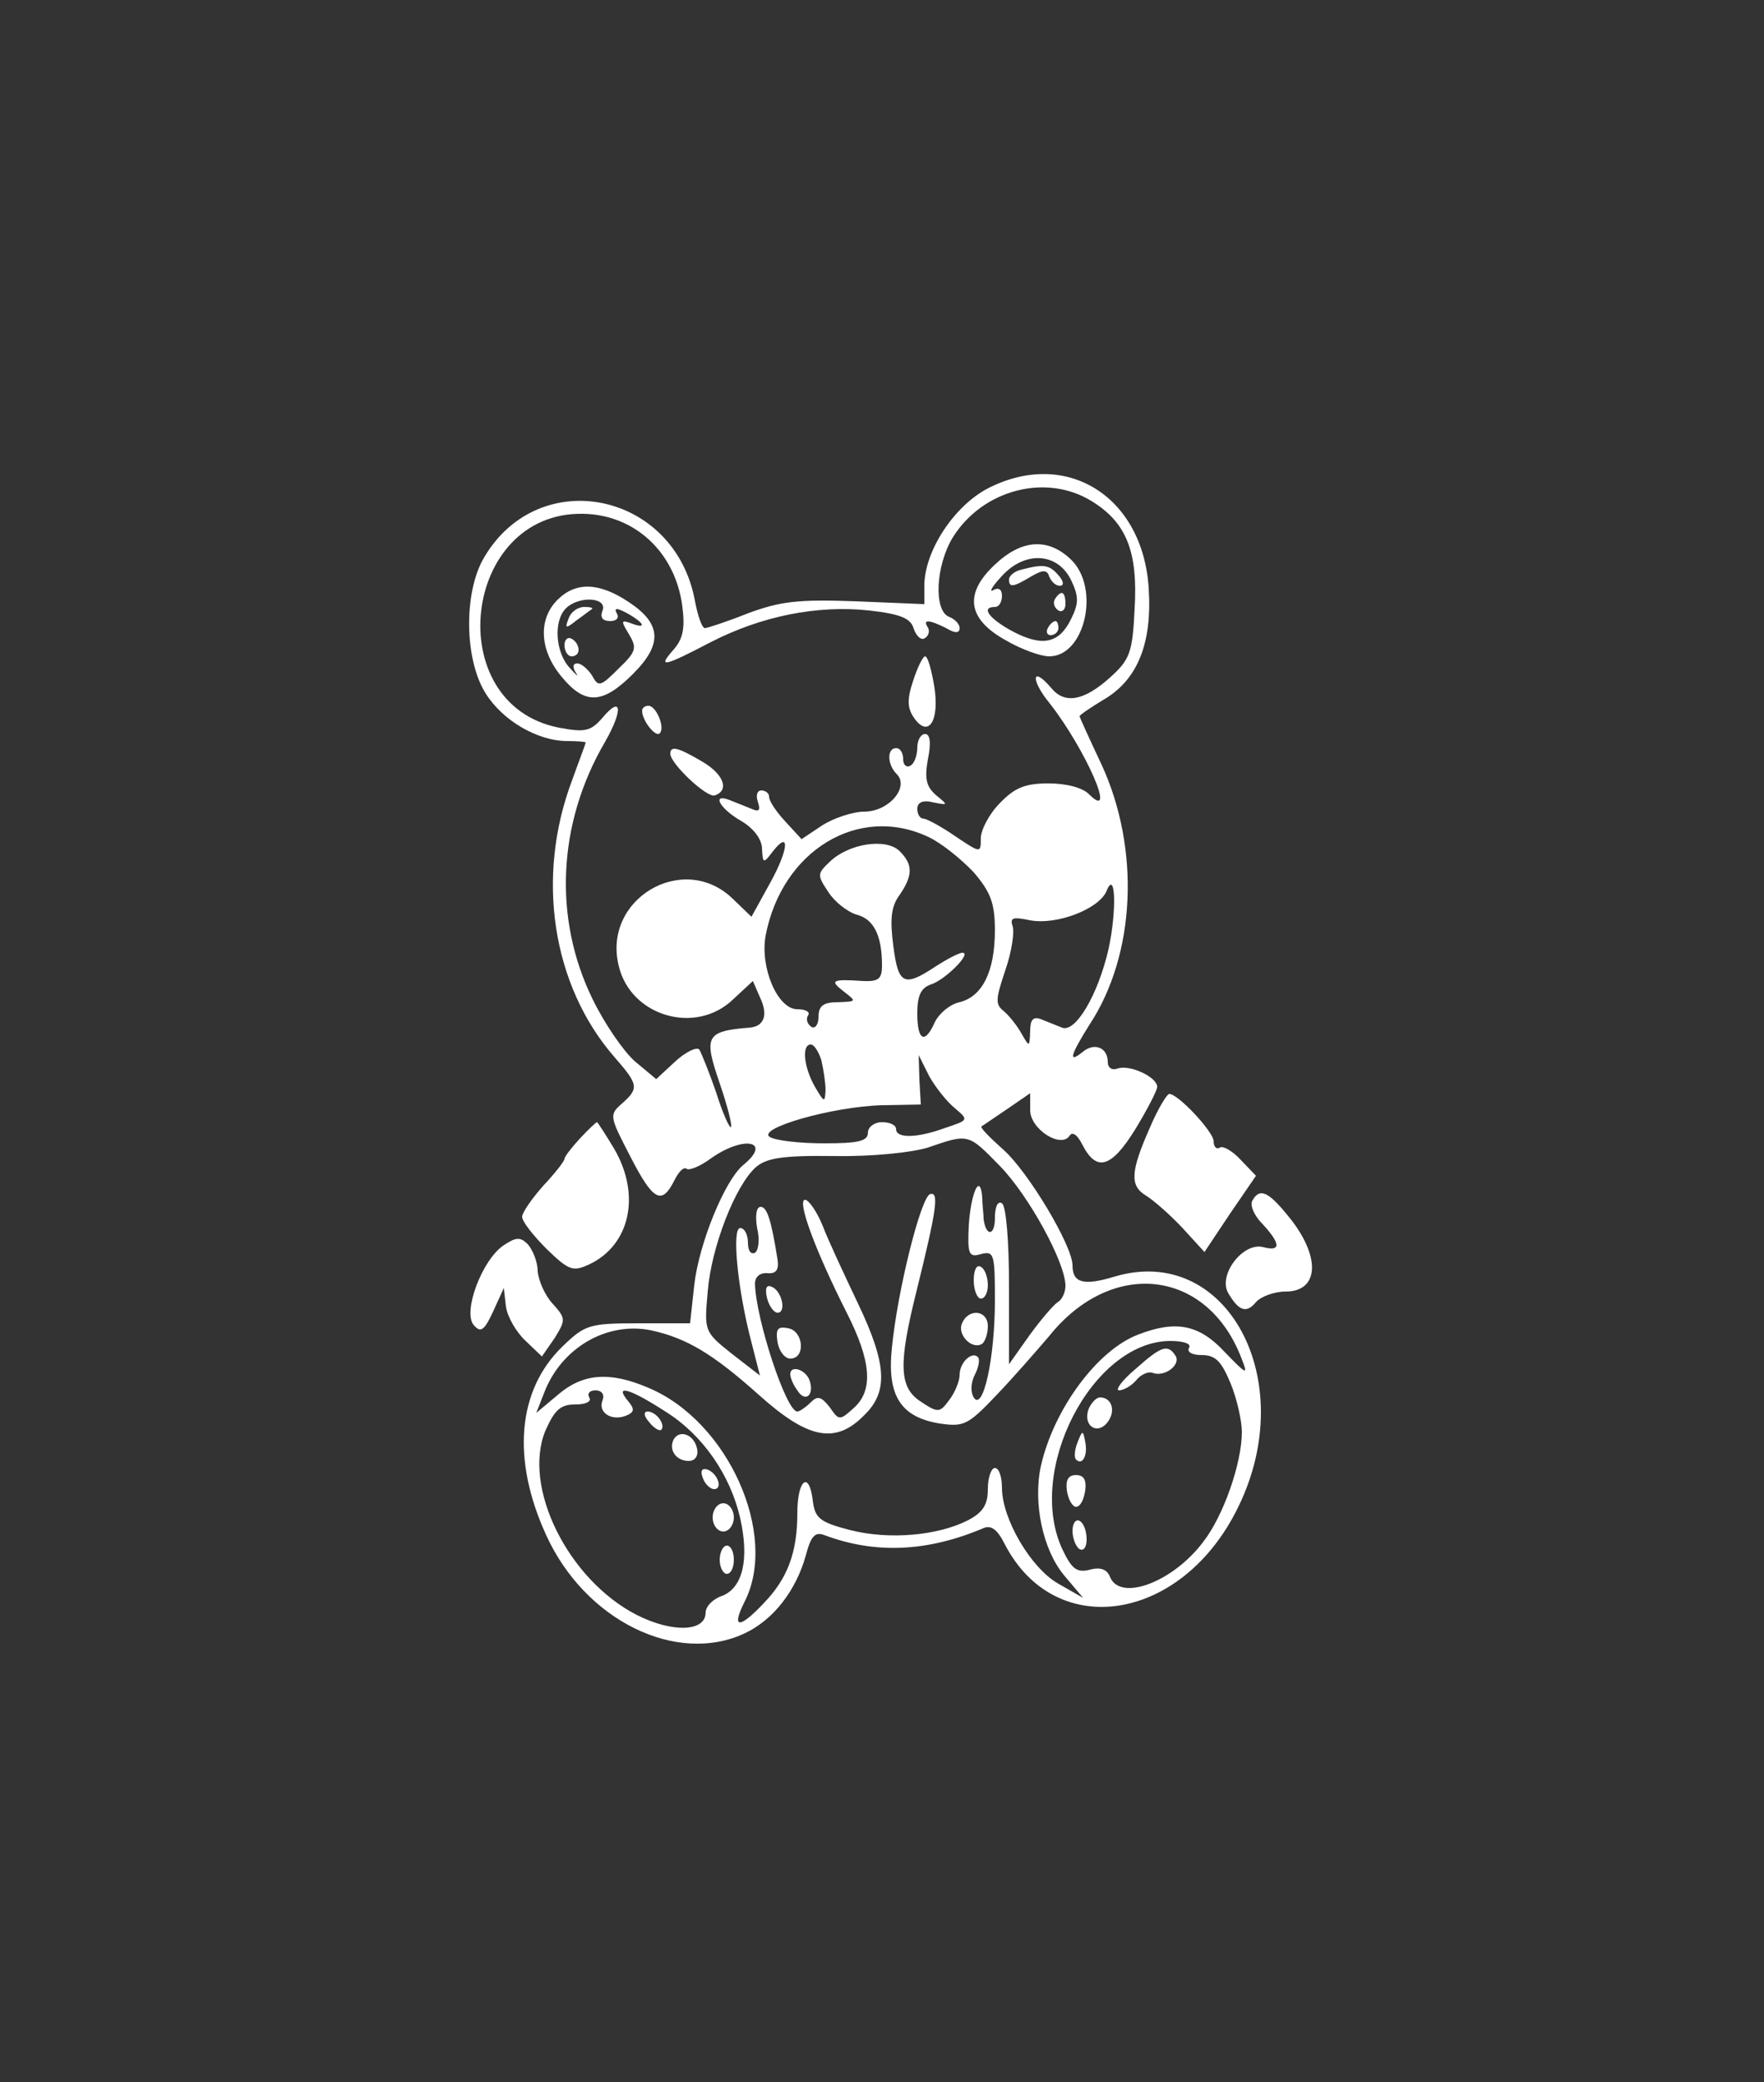 <?xml version="1.0" standalone="no"?>
<!DOCTYPE svg PUBLIC "-//W3C//DTD SVG 20010904//EN"
 "http://www.w3.org/TR/2001/REC-SVG-20010904/DTD/svg10.dtd">
<svg version="1.0" xmlns="http://www.w3.org/2000/svg"
 width="250pt" height="295pt" viewBox="0 0 250 295"
 preserveAspectRatio="xMidYMid meet">

<rect x="0" y="0" width="250" height="295" fill="#333333" stroke="none"/>

<g transform="translate(0,295) scale(0.1,-0.1)"
fill="#ffffff" stroke="none">
<path d="M1400 2258 c-48 -25 -90 -89 -90 -138 l0 -26 -97 4 c-82 3 -107 0
-153 -17 -30 -12 -58 -21 -61 -21 -4 0 -10 17 -14 38 -28 155 -221 195 -299
62 -29 -49 -28 -144 2 -192 24 -39 74 -68 116 -68 14 0 26 -1 26 -2 0 -2 -9
-25 -19 -53 -52 -137 -29 -291 60 -393 34 -39 35 -44 10 -66 -18 -16 -17 -18
13 -76 32 -62 44 -68 62 -32 6 12 13 19 17 16 3 -3 19 3 35 15 47 33 87 24 45
-10 -26 -22 -62 -110 -69 -169 l-6 -55 -73 0 c-70 0 -76 -2 -108 -33 -64 -62
-72 -160 -23 -267 55 -121 185 -185 282 -139 40 19 72 60 86 110 7 27 13 34
26 29 72 -27 145 -24 224 9 12 6 21 0 32 -22 72 -139 252 -110 331 53 88 180
-17 374 -176 326 -43 -13 -59 -9 -59 16 0 28 -63 133 -98 164 -19 17 -33 31
-31 33 2 1 19 13 37 25 l32 22 0 -24 c0 -27 44 -55 56 -36 4 6 11 1 18 -13 20
-39 41 -33 75 22 17 28 31 55 31 60 0 14 -39 32 -56 26 -8 -3 -14 1 -14 9 0
21 -19 28 -35 15 -22 -18 -18 -5 9 38 66 100 72 250 17 369 -17 36 -31 67 -31
68 0 2 15 12 33 23 49 28 70 80 65 158 -8 131 -117 199 -228 142z m147 -18
c49 -30 66 -71 61 -153 -3 -63 -7 -72 -36 -98 -36 -32 -63 -37 -82 -14 -28 33
-30 12 -2 -22 50 -64 96 -168 56 -129 -9 10 -33 16 -58 16 -33 0 -48 -6 -69
-28 -15 -15 -27 -38 -27 -50 0 -21 0 -21 -36 3 -20 14 -41 25 -45 25 -5 0 -9
6 -9 14 0 9 8 13 23 9 21 -4 21 -4 4 10 -14 12 -17 23 -12 51 5 24 3 36 -4 36
-6 0 -11 -9 -11 -19 0 -11 -4 -23 -10 -26 -5 -3 -10 1 -10 9 0 9 -4 16 -10 16
-13 0 -13 -23 1 -37 18 -18 -11 -53 -46 -53 -16 0 -43 -9 -59 -19 l-30 -20
-23 25 c-13 14 -23 29 -23 35 0 5 -5 9 -11 9 -6 0 -8 -7 -5 -16 4 -12 2 -15
-9 -10 -8 3 -22 9 -30 12 -27 11 -16 -11 15 -29 19 -11 30 -27 30 -40 1 -20 2
-21 14 -5 26 34 24 5 -2 -42 l-27 -49 -27 26 c-70 67 -185 -1 -161 -96 17 -71
109 -98 162 -47 l28 26 10 -23 c12 -25 6 -41 -14 -43 -63 -5 -66 -12 -43 -79
11 -32 18 -60 16 -62 -2 -2 -12 20 -21 49 -10 29 -21 56 -24 61 -4 4 -20 -4
-34 -17 l-27 -25 -30 25 c-16 14 -43 53 -60 88 -56 114 -50 249 17 364 27 47
24 68 -4 34 -16 -18 -24 -20 -61 -13 -168 33 -137 306 34 303 73 -1 131 -54
141 -131 4 -31 1 -46 -12 -61 -24 -27 -15 -25 52 10 72 37 151 53 225 45 44
-5 59 -11 63 -26 4 -11 11 -17 16 -13 5 3 7 10 4 15 -8 12 2 11 26 -1 13 -8
19 -7 19 0 0 6 -7 13 -15 16 -22 9 -19 72 5 112 42 68 132 92 197 52z m-231
-476 c19 -9 47 -32 64 -50 24 -28 30 -44 30 -82 0 -59 -18 -94 -50 -102 -14
-3 -29 -16 -35 -28 -14 -32 -25 -27 -25 12 0 25 5 36 19 41 20 6 59 45 45 45
-5 0 -22 -9 -39 -20 -44 -29 -52 -25 -59 30 -5 38 -3 56 9 72 19 28 19 43 0
62 -19 19 -72 11 -99 -15 -18 -17 -18 -19 -2 -43 9 -14 27 -28 40 -32 24 -6
36 -29 36 -72 0 -19 -5 -23 -27 -22 -44 3 -48 1 -27 -15 18 -14 18 -14 -8 -15
-21 0 -28 -5 -28 -21 0 -11 -5 -17 -10 -14 -6 4 -8 11 -5 16 4 5 -3 9 -15 9
-28 0 -53 59 -45 104 23 121 132 187 231 140z m255 -159 c-15 -65 -47 -119
-66 -111 -8 3 -22 9 -30 12 -11 4 -15 -1 -15 -17 -1 -23 -1 -23 -12 -4 -6 11
-17 25 -25 32 -13 10 -12 17 2 59 9 26 13 54 10 62 -4 12 1 13 25 8 38 -7 97
16 108 41 13 33 15 -27 3 -82z m-407 -157 c3 -13 6 -32 6 -43 -1 -18 -2 -17
-15 5 -16 28 -19 60 -6 60 5 0 11 -10 15 -22z m189 -68 c20 -17 20 -17 -13
-28 -41 -15 -70 -15 -70 -2 0 6 -9 10 -20 10 -11 0 -20 -7 -20 -15 0 -12 -14
-15 -62 -15 -35 0 -69 4 -77 9 -19 12 88 43 159 45 l55 1 -2 35 -1 35 15 -30
c9 -16 25 -36 36 -45z m64 -82 c41 -42 93 -137 93 -170 0 -9 -5 -20 -11 -23
-6 -4 -24 -25 -40 -47 l-29 -41 0 111 c0 63 -4 113 -10 117 -6 4 -10 -5 -10
-21 0 -26 -13 -26 -16 -1 0 7 -2 21 -2 31 -3 35 -16 6 -19 -40 -2 -41 0 -46
17 -41 19 5 20 0 20 -66 0 -82 -17 -158 -30 -137 -5 8 -4 22 2 33 5 10 7 21 4
24 -8 9 -26 -7 -26 -25 0 -9 -7 -26 -15 -36 -13 -18 -16 -18 -40 -2 -31 20
-32 53 -6 157 29 117 32 141 19 137 -13 -5 -46 -136 -54 -218 -7 -67 12 -98
68 -107 34 -5 40 -2 80 40 24 25 57 63 75 84 89 111 225 95 273 -33 9 -23 7
-22 -24 10 -36 39 -69 46 -123 25 -58 -22 -120 -106 -138 -187 -11 -52 3 -118
33 -154 l27 -32 -35 20 c-39 22 -80 92 -80 136 0 15 -4 28 -10 28 -5 0 -10
-13 -10 -30 0 -22 -7 -33 -28 -44 -43 -22 -112 -28 -167 -14 -43 11 -50 17
-53 41 -5 44 -22 31 -22 -17 0 -56 -14 -93 -48 -128 -34 -36 -46 -36 -27 2 49
95 -23 257 -137 304 -54 23 -92 20 -127 -10 l-31 -26 11 28 c24 64 89 102 152
89 50 -11 87 -33 152 -91 70 -63 109 -71 150 -29 34 33 32 72 -9 158 -19 40
-42 89 -50 110 -8 20 -20 37 -25 37 -12 0 14 -71 59 -160 35 -69 38 -110 10
-135 -20 -18 -21 -18 -34 1 -12 15 -17 17 -27 7 -7 -7 -16 -13 -19 -13 -16 0
-59 132 -60 181 0 10 7 16 18 15 12 -1 16 5 14 19 -9 57 -15 75 -24 75 -6 0
-8 -12 -5 -30 4 -16 2 -32 -3 -35 -6 -3 -10 3 -10 14 0 12 -5 21 -11 21 -12 0
-4 -86 16 -162 l12 -47 -40 31 c-39 31 -39 32 -34 88 5 63 39 150 68 176 15
13 37 17 111 16 54 -1 110 5 133 12 58 20 57 20 102 -26z m268 -258 c-3 -6 5
-10 18 -10 20 0 28 -9 41 -40 9 -22 16 -53 16 -69 0 -44 -26 -119 -55 -156
-43 -57 -118 -85 -132 -49 -4 10 -13 14 -28 10 -19 -5 -26 1 -39 28 -53 112
42 295 152 296 20 0 31 -4 27 -10z m-831 -74 c-7 -17 12 -30 33 -22 12 5 13 9
3 21 -20 24 2 18 53 -15 53 -33 92 -90 106 -151 13 -58 4 -98 -25 -110 -13 -4
-24 -15 -24 -24 0 -27 -47 -29 -98 -3 -97 50 -162 181 -129 261 13 29 21 37
42 37 15 0 24 4 20 10 -3 6 1 10 9 10 9 0 13 -6 10 -14z"/>
<path d="M1410 2150 c-44 -41 -39 -77 15 -107 22 -13 50 -23 62 -23 51 0 73
98 30 138 -32 30 -69 28 -107 -8z m108 -22 c11 -23 11 -33 0 -55 -17 -35 -41
-40 -84 -17 -33 18 -44 34 -24 34 6 0 10 7 10 16 0 9 -5 12 -12 8 -7 -4 -2 5
12 20 33 36 79 33 98 -6z"/>
<path d="M1448 2143 c-10 -2 -18 -9 -18 -14 0 -12 6 -11 31 4 17 10 23 10 26
0 3 -7 9 -13 15 -13 6 0 6 6 -2 15 -13 15 -21 16 -52 8z"/>
<path d="M1495 2101 c-3 -5 -1 -12 5 -16 5 -3 10 1 10 9 0 18 -6 21 -15 7z"/>
<path d="M1485 2060 c-3 -5 -1 -10 4 -10 6 0 11 5 11 10 0 6 -2 10 -4 10 -3 0
-8 -4 -11 -10z"/>
<path d="M790 2100 c-28 -28 -25 -72 6 -109 33 -40 58 -39 101 4 42 42 41 71
-6 102 -42 28 -75 29 -101 3z m64 -15 c-4 -10 0 -15 11 -15 9 0 13 5 9 11 -4
8 0 8 15 0 25 -14 28 -23 5 -14 -14 5 -14 3 -3 -15 12 -20 11 -25 -14 -49 -26
-26 -29 -27 -38 -10 -6 9 -15 17 -21 17 -6 0 -7 -5 -2 -13 5 -7 1 -4 -8 6 -21
22 -24 67 -6 85 18 18 59 16 52 -3z"/>
<path d="M806 2074 c-6 -15 -4 -15 11 -3 10 7 20 15 22 16 2 2 -3 3 -11 3 -9
0 -19 -7 -22 -16z"/>
<path d="M800 2036 c0 -9 5 -16 10 -16 6 0 10 4 10 9 0 6 -4 13 -10 16 -5 3
-10 -1 -10 -9z"/>
<path d="M1294 1985 c-9 -27 -8 -39 2 -53 20 -28 36 -3 28 46 -4 23 -9 42 -13
42 -3 0 -11 -16 -17 -35z"/>
<path d="M910 1943 c0 -14 19 -38 25 -32 8 8 -5 39 -16 39 -5 0 -9 -3 -9 -7z"/>
<path d="M950 1882 c0 -14 52 -63 63 -59 21 7 13 30 -18 48 -34 20 -45 23 -45
11z"/>
<path d="M1380 1136 c0 -14 5 -26 10 -26 6 0 10 9 10 19 0 11 -4 23 -10 26 -6
4 -10 -5 -10 -19z"/>
<path d="M1087 1111 c3 -12 10 -21 15 -21 13 0 6 32 -9 37 -7 3 -9 -3 -6 -16z"/>
<path d="M1363 1074 c-6 -16 15 -37 29 -28 4 3 8 14 8 25 0 23 -28 26 -37 3z"/>
<path d="M1102 1048 c2 -12 10 -23 18 -23 22 0 19 39 -3 43 -15 3 -18 -1 -15
-20z"/>
<path d="M1120 1003 c0 -5 4 -15 10 -23 11 -18 25 -7 17 15 -6 15 -27 21 -27
8z"/>
<path d="M1609 1010 c-19 -16 -29 -30 -23 -30 6 0 17 6 24 14 6 8 17 13 23 11
17 -7 41 11 33 24 -11 17 -20 14 -57 -19z"/>
<path d="M1543 954 c-9 -23 11 -38 26 -20 13 16 7 36 -10 36 -5 0 -12 -7 -16
-16z"/>
<path d="M1527 906 c-4 -10 -5 -21 -2 -24 9 -9 17 6 13 25 -3 17 -4 17 -11 -1z"/>
<path d="M1512 838 c2 -13 8 -23 13 -23 6 0 11 10 13 23 2 15 -2 22 -13 22
-11 0 -15 -7 -13 -22z"/>
<path d="M1520 781 c0 -11 5 -23 10 -26 6 -3 10 3 10 14 0 11 -4 23 -10 26 -5
3 -10 -3 -10 -14z"/>
<path d="M920 935 c7 -9 15 -13 17 -11 7 7 -7 26 -19 26 -6 0 -6 -6 2 -15z"/>
<path d="M955 911 c-8 -15 3 -31 21 -31 9 0 14 7 12 17 -4 20 -24 28 -33 14z"/>
<path d="M996 856 c3 -9 11 -16 16 -16 13 0 5 23 -10 28 -7 2 -10 -2 -6 -12z"/>
<path d="M1010 800 c0 -11 7 -20 15 -20 8 0 15 9 15 20 0 11 -7 20 -15 20 -8
0 -15 -9 -15 -20z"/>
<path d="M1020 740 c0 -11 5 -20 10 -20 6 0 10 9 10 20 0 11 -4 20 -10 20 -5
0 -10 -9 -10 -20z"/>
<path d="M1630 1353 c-28 -63 -29 -83 -6 -97 10 -6 33 -26 51 -45 l32 -35 36
54 37 54 -22 23 c-11 12 -25 20 -29 17 -5 -3 -9 1 -9 9 0 13 -50 67 -63 67 -3
0 -16 -21 -27 -47z"/>
<path d="M822 1337 c-12 -13 -22 -26 -22 -29 0 -3 -13 -20 -30 -38 -16 -18
-30 -38 -30 -44 0 -7 16 -27 35 -46 31 -30 37 -32 59 -22 59 27 75 99 36 165
-12 20 -23 37 -24 37 -1 0 -12 -10 -24 -23z"/>
<path d="M1775 1249 c-4 -6 2 -21 14 -33 26 -28 27 -40 1 -33 -28 7 -63 -38
-50 -64 15 -26 26 -31 40 -14 7 8 26 15 42 15 49 0 50 52 2 109 -27 33 -39 38
-49 20z"/>
<path d="M713 1185 c-30 -21 -57 -93 -42 -112 10 -12 15 -9 28 19 l15 33 3
-26 c2 -15 15 -37 28 -49 l23 -22 18 26 c16 26 16 28 -3 49 -11 12 -20 33 -21
46 0 13 -7 30 -14 38 -11 11 -17 10 -35 -2z"/>
</g>
</svg>

